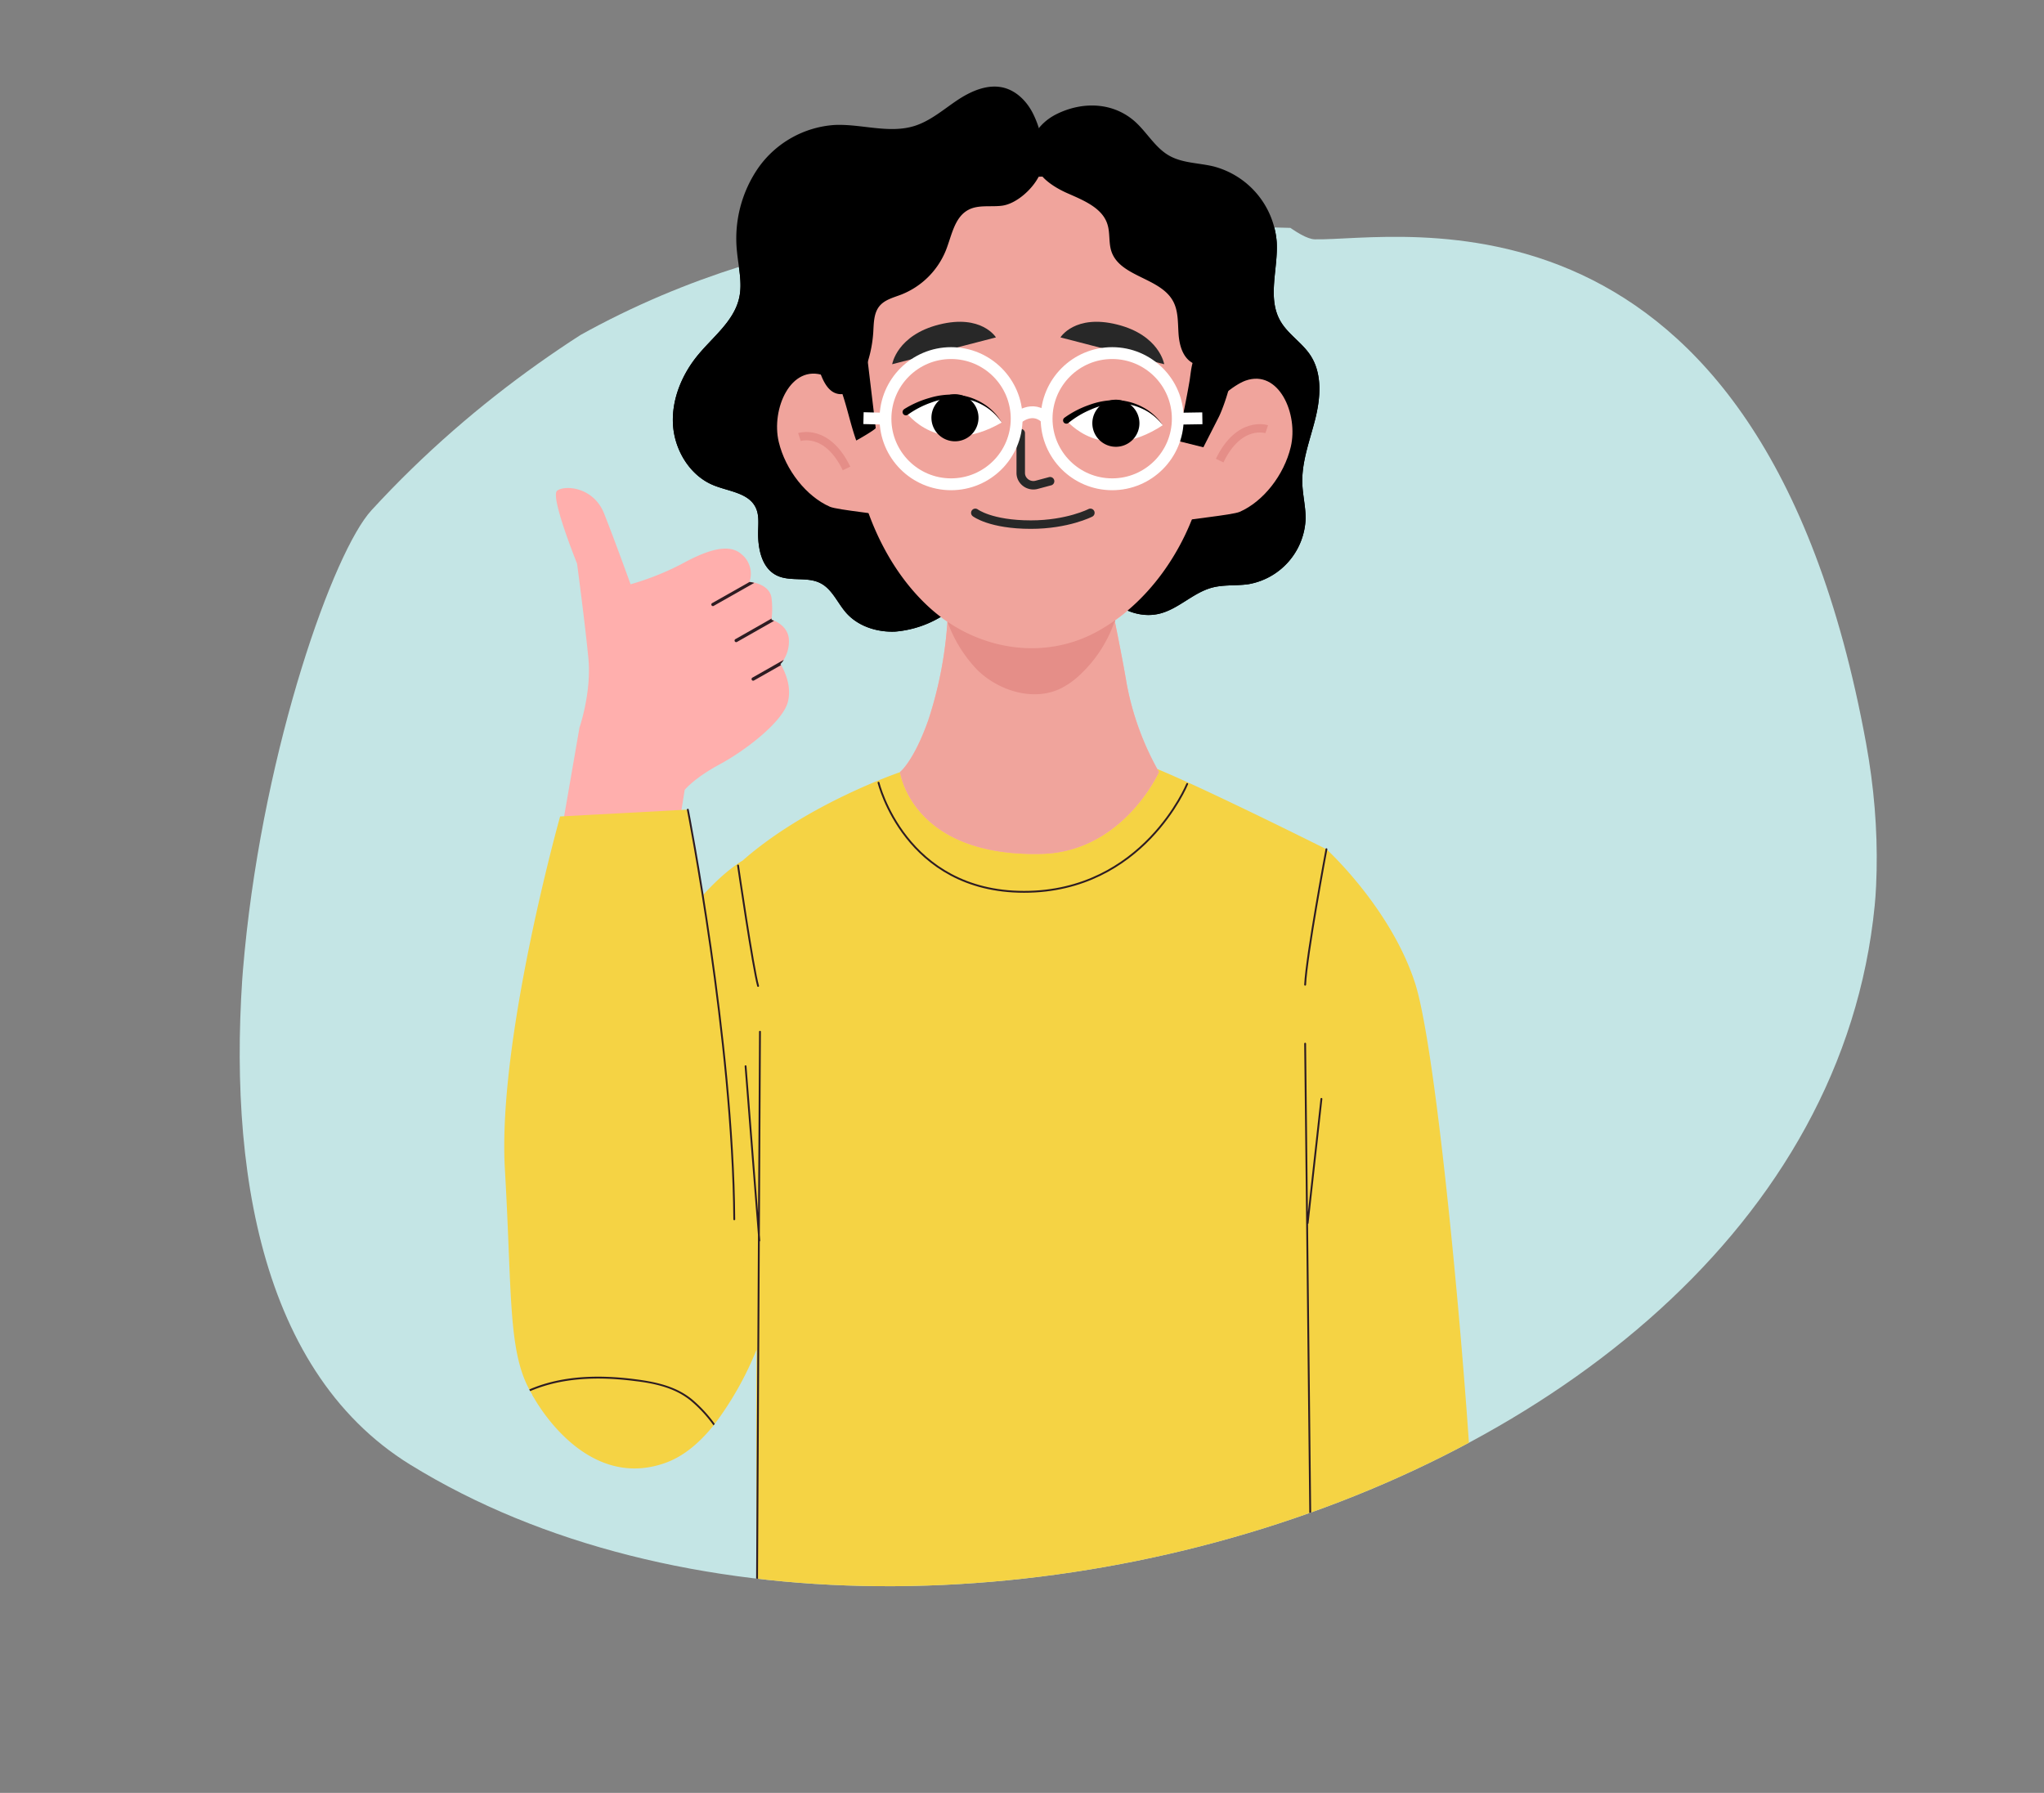 <svg id="Layer_1" data-name="Layer 1" xmlns="http://www.w3.org/2000/svg" viewBox="0 0 521 457"><rect x="0" y="0" width="521" height="457" fill="#808080" stroke="none"/><defs><style>.cls-1,.cls-12,.cls-13,.cls-18,.cls-8{fill:none}.cls-2{fill:#fff}.cls-3{fill:#c4e5e5}.cls-13,.cls-18{stroke-miterlimit:10}.cls-7{fill:#f5d344}.cls-8{stroke:#2d1c22;stroke-width:.47px}.cls-12,.cls-8{stroke-linecap:round;stroke-linejoin:round}.cls-9{fill:#ffafad}.cls-10{fill:#282828}.cls-11{fill:#2d1c22}.cls-12{stroke:#282828;stroke-width:2.16px}.cls-13{stroke:#fff;stroke-width:3.02px}.cls-14{clip-path:url(#clip-path-3)}.cls-15{clip-path:url(#clip-path-4)}.cls-16{fill:#f0a49c}.cls-18{stroke:#e58e88;stroke-width:2.13px}</style><clipPath id="clip-path"><path class="cls-1" d="M335.13 61c-7.72-.19-30.23-27.66-51.34-28-17.48-.26-30.42 13.25-37.55 13.87-27.57 2.42-97.83 24.63-151.58 83.22-19.19 20.92-70.19 196.69 9.76 246C239 459 508.28 368 475.65 189.46 448.65 41.74 356.11 61.49 335.13 61z"/></clipPath><clipPath id="clip-path-2"><path class="cls-1" d="M335.33 58.25c-14.12-.34-76.65-2.21-92.39-.83-27.58 2.42-94.33 11.35-148.08 69.94-19.19 20.92-70.19 196.69 9.75 246 134.58 82.94 403.87-8.05 371.24-186.58C448.85 39 356.3 58.76 335.33 58.25z"/></clipPath><clipPath id="clip-path-3"><path class="cls-2" d="M255.32 107.7s-7.8-12.77-24.44-2.69c0-.01 8.41 11.92 24.44 2.69z"/></clipPath><clipPath id="clip-path-4"><path class="cls-2" d="M296.38 108.38s-8.54-12.29-24.55-1.24c0 0 9.1 11.4 24.55 1.24z"/></clipPath></defs><path class="cls-3" d="M321.82 77c-13.22-.32-71.77-2.07-86.51-.78-25.82 2.27-88.31 10.63-138.66 65.49-18 19.59-65.72 184.17 9.14 230.31 126 77.66 378.16-7.54 347.61-174.71C428.11 59 341.46 77.48 321.82 77z"/><rect class="cls-2" x="327.21" y="137.51" width="100.32" height="22.21" rx="11.1"/><rect class="cls-2" x="327.21" y="163.21" width="100.32" height="22.21" rx="11.1"/><rect x="325.9" y="161.68" width="102.95" height="25.16" rx="12" stroke-miterlimit="10" stroke="#569b97" fill="none"/><rect class="cls-2" x="327.21" y="188.91" width="100.32" height="22.21" rx="11.1"/><path d="M357.53 150.38c-.19.37-.38.74-.58 1.11s-.38.74-.56 1.13c0 .1-.09.21-.13.33a2.25 2.25 0 0 1-.16.31.84.84 0 0 1-.23.23.64.64 0 0 1-.36.09.68.68 0 0 1-.2 0 .86.86 0 0 1-.4-.14 1 1 0 0 1-.25-.26 2.69 2.69 0 0 1-.17-.34 2.43 2.43 0 0 0-.16-.37c-.21-.4-.41-.79-.62-1.17s-.4-.76-.59-1.14l-.5-1c-.16-.35-.34-.7-.52-1s-.24-.47-.37-.7l-.35-.7a4.53 4.53 0 0 1-.17-.45.77.77 0 0 0-.19-.38c0 .69 0 1.37.05 2.05s0 1.35.05 2 .05 1.25.1 1.88.09 1.24.09 1.85a.7.7 0 0 1-.07.36c-.05.06-.17.08-.37.08a1.37 1.37 0 0 1-.52-.1 1.19 1.19 0 0 0-.4-.1h-.07a.31.31 0 0 1-.1-.19 1.35 1.35 0 0 1 0-.2 8.51 8.51 0 0 1 0-.88 8.83 8.83 0 0 0 0-.89V146v-.81-.8-.28a2.19 2.19 0 0 1 0-.36 1.36 1.36 0 0 1 .08-.32q.06-.15.18-.15h.53a1 1 0 0 1 .35.09 1 1 0 0 1 .27.24 3 3 0 0 1 .26.43c.36.66.73 1.31 1.09 1.94s.73 1.29 1.08 2c.07.11.19.35.36.71s.35.74.55 1.13.39.73.57 1 .33.46.42.46 0 0 .07-.09l.06-.1a8.86 8.86 0 0 0 .44-.87c.13-.3.27-.6.41-.89.36-.68.73-1.35 1.1-2s.73-1.34 1.09-2l.19-.41c.08-.18.16-.36.25-.54a4.68 4.68 0 0 1 .28-.5.85.85 0 0 1 .3-.3 1.5 1.5 0 0 1 .38-.07h.4a.54.54 0 0 1 .33.09.38.38 0 0 1 .14.21 1.3 1.3 0 0 1 0 .31V147.32c0 .94 0 1.9.05 2.86v2.32a5 5 0 0 0 .06.56 3.43 3.43 0 0 1 0 .56.78.78 0 0 1-.06.31.24.24 0 0 1-.26.15.54.54 0 0 1-.22-.05l-.2-.07a.58.58 0 0 0-.2-.06h-.08v-.08a.72.72 0 0 0-.05-.24 3.49 3.49 0 0 1-.07-.43v-.43-1.7l-.06-1.7v-1.23c0-.4 0-.82-.05-1.24v-.3a1.37 1.37 0 0 0 0-.28.32.32 0 0 0 0-.08v-.07s-.08.05-.14.16a2.33 2.33 0 0 1-.13.21q-.55 1-1 1.95c-.36.62-.68 1.28-1.02 1.94zM366.57 154.31a2.75 2.75 0 0 1-1.78-.57 4.07 4.07 0 0 1-1.14-1.42 7 7 0 0 1-.6-1.85 10.3 10.3 0 0 1-.18-1.84 9 9 0 0 1 .2-1.86 5.19 5.19 0 0 1 .65-1.67 3.75 3.75 0 0 1 1.2-1.21 3.41 3.41 0 0 1 1.83-.46 2.74 2.74 0 0 1 1.82.58 4.05 4.05 0 0 1 1.09 1.45 6.39 6.39 0 0 1 .54 1.88 13 13 0 0 1 .15 1.88 8.47 8.47 0 0 1-.2 1.79 5.42 5.42 0 0 1-.66 1.64 3.69 3.69 0 0 1-1.17 1.19 3.07 3.07 0 0 1-1.75.47zm.18-9.63a2.43 2.43 0 0 0-1.3.31 2.27 2.27 0 0 0-.8.83 3.94 3.94 0 0 0-.4 1.17 8.4 8.4 0 0 0-.11 1.32c0 .37 0 .73.05 1.07a9.3 9.3 0 0 0 .22 1.07 5.75 5.75 0 0 0 .45 1.22 3.77 3.77 0 0 0 .72 1 1.39 1.39 0 0 0 1 .4 1.68 1.68 0 0 0 1.21-.46 3.47 3.47 0 0 0 .77-1.15A6.11 6.11 0 0 0 369 150a7 7 0 0 0 0-2.52 5.82 5.82 0 0 0-.38-1.33 3.56 3.56 0 0 0-.73-1.07 1.52 1.52 0 0 0-1.14-.4zM371.69 141.87a.11.11 0 0 0 0-.06v-.05a.27.27 0 0 1 .14-.23.94.94 0 0 1 .31-.1 2.17 2.17 0 0 1 .36 0h.28a3.8 3.8 0 0 1 1.84.4 3 3 0 0 1 1.1 1.08 4.69 4.69 0 0 1 .54 1.54 10.66 10.66 0 0 1 .14 1.82v2.33c0 .78-.05 1.55-.11 2.33 0 .34-.05.68-.07 1s0 .68 0 1A4.29 4.29 0 0 1 376 154a3.2 3.2 0 0 1-.41 1 2.37 2.37 0 0 1-.72.69 1.82 1.82 0 0 1-1 .28 2.28 2.28 0 0 1-.73-.12 2.74 2.74 0 0 1-.64-.32 1.37 1.37 0 0 1-.44-.79 7.49 7.49 0 0 1-.22-1.26c-.05-.46-.07-.9-.08-1.34s0-.77 0-1v-1.44c0-.44 0-1 .06-1.44a3.38 3.38 0 0 1 .61-1.67A1.94 1.94 0 0 1 374 146a1.05 1.05 0 0 1 .57.15.81.81 0 0 0 .31.14h.12v-.53a3.47 3.47 0 0 0-.59-2.14 2.46 2.46 0 0 0-2.09-.77.68.68 0 0 1-.33-.07.42.42 0 0 1-.17-.2 1.83 1.83 0 0 1-.1-.28c.03-.21 0-.3-.03-.43zm3.13 11.1c.05-1 .08-1.94.09-2.9s0-1.92 0-2.9a.72.72 0 0 0-.26-.08h-.28a1 1 0 0 0-1 .43 2.81 2.81 0 0 0-.3 1.1v4.79a4 4 0 0 0 0 .48 1.46 1.46 0 0 0 .1.47.73.73 0 0 0 .26.34.82.82 0 0 0 .5.14 1.05 1.05 0 0 0 .44-.1 1 1 0 0 0 .17-.35 2.82 2.82 0 0 0 .11-.46c0-.16 0-.32.07-.48a3.18 3.18 0 0 0 .1-.45zM382.47 143.41c0 .73.11 1.47.19 2.19a20.36 20.36 0 0 1 .12 2.22v1.45c0 .45-.05 1-.09 1.46s-.06.87-.11 1.44a8.23 8.23 0 0 1-.32 1.67 4.28 4.28 0 0 1-.7 1.4 1.53 1.53 0 0 1-1.28.58 2 2 0 0 1-1.65-.68 2.56 2.56 0 0 1-.57-1.71v-.59a1.63 1.63 0 0 1 .12-.54.85.85 0 0 1 .3-.4 1 1 0 0 1 .6-.15.25.25 0 0 1 .11 0 .14.14 0 0 1 .06.11.4.4 0 0 1-.06.22.46.46 0 0 0-.06.22v.6a5.65 5.65 0 0 0 .13.79 2.48 2.48 0 0 0 .28.68.5.5 0 0 0 .44.29.55.55 0 0 0 .28-.07l.23-.18a1.39 1.39 0 0 0 .31-.45 2.58 2.58 0 0 0 .16-.56c0-.2.06-.4.08-.6a4.37 4.37 0 0 1 .06-.56c0-.46.07-.91.1-1.36s0-.91 0-1.37.05-1.18.07-1.77.05-1.18.05-1.78v-.32a.8.8 0 0 0-.09-.32 2.91 2.91 0 0 1-.51.83 1.06 1.06 0 0 1-.85.39 1.52 1.52 0 0 1-1.17-.46 3.16 3.16 0 0 1-.69-1.12 6.27 6.27 0 0 1-.33-1.39 10.27 10.27 0 0 1-.08-1.27.7.7 0 0 1 .24-.58 1 1 0 0 1 .62-.18.47.47 0 0 1 .3.09.53.53 0 0 1 .16.23 1.32 1.32 0 0 1 .07.3v1.16a4.07 4.07 0 0 0 0 .85 3 3 0 0 0 .11.39 2.22 2.22 0 0 0 .2.41 1.12 1.12 0 0 0 .28.33.52.52 0 0 0 .36.14.63.63 0 0 0 .49-.22 1.57 1.57 0 0 0 .3-.54 3.5 3.5 0 0 0 .15-.64 4.16 4.16 0 0 0 0-.55 2.84 2.84 0 0 0-.07-.66 3 3 0 0 1-.08-.67.3.3 0 0 1 .25-.34 1.94 1.94 0 0 1 .46-.06h.56a.62.62 0 0 1 .29.06.39.39 0 0 1 .16.21 1.48 1.48 0 0 1 .05.43v.45a3.38 3.38 0 0 0-.03.5zM389.14 151.34c0 .11.07.29.14.56s.15.53.23.82.15.54.21.78a2.48 2.48 0 0 1 .09.44c0 .1 0 .16-.11.18h-.46a1.16 1.16 0 0 1-.49-.1.51.51 0 0 1-.23-.23 1 1 0 0 1-.11-.34 2.48 2.48 0 0 0-.09-.48c-.09-.41-.19-.81-.31-1.2s-.23-.79-.33-1.19-.2-.85-.29-1.27-.19-.84-.31-1.26l-.06-.45c0-.22-.08-.44-.12-.68s-.09-.45-.14-.65a.66.66 0 0 0-.13-.33c-.14.82-.27 1.64-.39 2.44s-.24 1.62-.24 2.45c-.05.46-.11.9-.2 1.34s-.14.89-.18 1.34v.29a.35.35 0 0 1 0 .16.19.19 0 0 1-.12.09l-.27.07a.69.69 0 0 1-.25 0 1.9 1.9 0 0 1-.4 0 1.88 1.88 0 0 1-.38-.14 9.17 9.17 0 0 1 .28-1.94 16.25 16.25 0 0 0 .39-1.94c.12-.82.24-1.62.36-2.42s.25-1.6.37-2.41a3.72 3.72 0 0 0 0-.44v-.57a4.27 4.27 0 0 1 .08-.55.54.54 0 0 1 .15-.34.67.67 0 0 1 .36-.1 2.7 2.7 0 0 1 .37 0h.24a.67.67 0 0 1 .22 0 .54.54 0 0 1 .2.22 1.21 1.21 0 0 1 .13.35c0 .13 0 .26.07.39a2.75 2.75 0 0 1 .05.31q.38 1.71.81 3.39c.29 1.14.57 2.27.86 3.41zM393.8 150.11a3.78 3.78 0 0 1 1 1.16 2.81 2.81 0 0 1 .43 1.48 2.05 2.05 0 0 1-.27 1.05 2.11 2.11 0 0 1-.74.77 3.28 3.28 0 0 1-.95.39 6.14 6.14 0 0 1-1.06.13h-1.06c0-.31-.06-.63-.07-.93s0-.62 0-.93c0-1.1 0-2.19.1-3.27s.09-2.16.09-3.26v-1.72-1.72-.51a.67.67 0 0 1 .11-.32.46.46 0 0 1 .27-.18 1.76 1.76 0 0 1 .52-.06c.31 0 .48.09.51.26a3.06 3.06 0 0 1 0 .65 8.94 8.94 0 0 1-.06 1c0 .34-.08.68-.11 1s0 .68-.08 1a6.77 6.77 0 0 0-.07 1v1.53a1.39 1.39 0 0 0 .12.68.57.57 0 0 0 .32.27 2.5 2.5 0 0 0 .46.14 1.46 1.46 0 0 1 .54.39zm-.88 3.49a1.52 1.52 0 0 0 .67-.54 1.26 1.26 0 0 0 .28-.8 1.23 1.23 0 0 0-.11-.47 2.21 2.21 0 0 0-.3-.45 1.54 1.54 0 0 0-.46-.34.88.88 0 0 0-.46-.14.28.28 0 0 0-.3.21 1.32 1.32 0 0 0-.06.39 4.21 4.21 0 0 0 0 .62 3.35 3.35 0 0 1 .05.63 2.54 2.54 0 0 1 0 .26v.33a.71.71 0 0 0 .07.27.21.21 0 0 0 .21.12.47.47 0 0 0 .17 0zM405.07 155v.11a.2.2 0 0 0 0 .11c0 .05-.06.1-.17.12l-.33.07H404l-.21-.05a.09.09 0 0 1-.07-.06.18.18 0 0 1 0-.11.59.59 0 0 0 0-.2 6.11 6.11 0 0 1-.05-.73 7.87 7.87 0 0 1 0-.84v-.84-9.1h-.54a5.06 5.06 0 0 1-.55 0 .35.35 0 0 1-.4-.28 2.24 2.24 0 0 1-.07-.55 2.15 2.15 0 0 1 0-.52.37.37 0 0 1 .18-.24.78.78 0 0 1 .34-.07H404l.48.07c.15 0 .24.06.26.11l.07.05a.4.4 0 0 1 0 .17v6.27c0 .81 0 1.63.05 2.46v1.34a11.43 11.43 0 0 0 .07 1.32c0 .18.05.36.08.53a3 3 0 0 1 0 .52.75.75 0 0 1 .06.34zm-2.52-12.64zM357.54 175.44c-.19.37-.38.74-.58 1.11s-.37.74-.56 1.13c0 .1-.09.21-.13.33a1.79 1.79 0 0 1-.16.31.84.84 0 0 1-.23.23.64.64 0 0 1-.36.1h-.2a.76.76 0 0 1-.4-.15.85.85 0 0 1-.24-.26 1.2 1.2 0 0 1-.17-.34c-.05-.12-.11-.25-.17-.37l-.61-1.16c-.21-.38-.41-.76-.6-1.15l-.5-1c-.16-.35-.33-.69-.52-1l-.37-.71c-.12-.23-.24-.46-.35-.7a4.53 4.53 0 0 1-.17-.45.82.82 0 0 0-.19-.38c0 .69 0 1.37.05 2.05s0 1.36.05 2 .05 1.24.1 1.87.09 1.25.09 1.86a.55.55 0 0 1-.07.35c-.05.06-.17.09-.37.09a1.65 1.65 0 0 1-.52-.1 1.28 1.28 0 0 0-.4-.11h-.07a.25.25 0 0 1-.1-.19 1.35 1.35 0 0 1 0-.2 8.64 8.64 0 0 1 0-.88 8.77 8.77 0 0 0 0-.88v-5.74-.81-.8-.27a2.22 2.22 0 0 1 0-.37 1.5 1.5 0 0 1 .09-.32.17.17 0 0 1 .17-.14h.53a1.2 1.2 0 0 1 .35.1 1.1 1.1 0 0 1 .27.23 3.2 3.2 0 0 1 .26.44l1.09 1.94c.37.64.73 1.28 1.08 1.94.07.11.19.35.36.71s.35.74.55 1.13.39.74.57 1 .33.46.42.46 0 0 .07-.08.05-.1.07-.11c.15-.28.3-.57.43-.87s.27-.6.41-.89l1.1-2 1.09-2 .19-.41.25-.54c.09-.18.19-.34.28-.5a.74.74 0 0 1 .3-.29 1.09 1.09 0 0 1 .38-.08 3.54 3.54 0 0 1 .4 0 .52.52 0 0 1 .33.08.41.41 0 0 1 .14.21 1 1 0 0 1 0 .31V172.37c0 .94 0 1.9.05 2.86v2.32a4.8 4.8 0 0 0 .06.56 3.43 3.43 0 0 1 0 .56.87.87 0 0 1-.06.32c0 .09-.12.14-.26.14a.54.54 0 0 1-.22 0l-.2-.08-.2-.06a.15.15 0 0 1-.08 0v-.09a.82.82 0 0 0-.05-.24c0-.14 0-.29-.07-.43s0-.28 0-.43v-1.7l-.06-1.69v-1.24-1.53a1.26 1.26 0 0 0-.05-.28.39.39 0 0 0 0-.09v-.07s-.08.06-.14.16l-.13.22q-.56.94-1 2c-.36.54-.68 1.2-1.02 1.86zM366.58 179.37a2.75 2.75 0 0 1-1.78-.56 4.11 4.11 0 0 1-1.14-1.43 7 7 0 0 1-.6-1.85 10.3 10.3 0 0 1-.18-1.84 8.88 8.88 0 0 1 .2-1.85 5 5 0 0 1 .65-1.67 3.78 3.78 0 0 1 1.2-1.22 3.41 3.41 0 0 1 1.83-.46 2.72 2.72 0 0 1 1.82.58 4.14 4.14 0 0 1 1.09 1.45 6.79 6.79 0 0 1 .55 1.89 14.26 14.26 0 0 1 .14 1.88 8.54 8.54 0 0 1-.2 1.79 5.37 5.37 0 0 1-.66 1.63 3.73 3.73 0 0 1-1.17 1.2 3.15 3.15 0 0 1-1.75.46zm.18-9.63a2.43 2.43 0 0 0-1.3.32 2.2 2.2 0 0 0-.8.83 3.76 3.76 0 0 0-.4 1.17 8.17 8.17 0 0 0-.11 1.31c0 .37 0 .73.05 1.07a9.86 9.86 0 0 0 .22 1.08 6 6 0 0 0 .45 1.22 3.71 3.71 0 0 0 .72 1 1.42 1.42 0 0 0 1 .41 1.68 1.68 0 0 0 1.21-.47 3.42 3.42 0 0 0 .77-1.14 6.34 6.34 0 0 0 .41-1.43 8.35 8.35 0 0 0 .12-1.3 8.57 8.57 0 0 0-.11-1.22 5.82 5.82 0 0 0-.38-1.33 3.72 3.72 0 0 0-.72-1.07 1.55 1.55 0 0 0-1.13-.45zM371.7 166.93a.07.07 0 0 0 0-.05.25.25 0 0 1 .14-.23.76.76 0 0 1 .31-.1 1.45 1.45 0 0 1 .36 0h.28a3.69 3.69 0 0 1 1.84.4 2.9 2.9 0 0 1 1.1 1.07 4.52 4.52 0 0 1 .54 1.55 10.53 10.53 0 0 1 .15 1.81v2.33c0 .77-.05 1.55-.11 2.33 0 .34-.05.68-.07 1s0 .68 0 1a4.23 4.23 0 0 1-.14 1.06 3.2 3.2 0 0 1-.41 1 2.49 2.49 0 0 1-.71.7 2 2 0 0 1-1 .27 2.28 2.28 0 0 1-.73-.12 2.74 2.74 0 0 1-.64-.32 1.37 1.37 0 0 1-.44-.78 7.8 7.8 0 0 1-.22-1.27c-.05-.45-.07-.9-.08-1.33s0-.78 0-1v-1.44c0-.44 0-1 .06-1.45a3.41 3.41 0 0 1 .61-1.67A1.94 1.94 0 0 1 374 171a1.05 1.05 0 0 1 .57.15.81.81 0 0 0 .31.14h.12a.07.07 0 0 0 .05 0v-.52a3.5 3.5 0 0 0-.59-2.15 2.49 2.49 0 0 0-2.09-.77.58.58 0 0 1-.33-.07.39.39 0 0 1-.17-.19 2 2 0 0 1-.1-.29c-.01-.15-.04-.3-.07-.37zm3.14 11.1c0-1 .07-1.93.08-2.89v-2.9a.54.54 0 0 0-.26-.09h-.28a1 1 0 0 0-1 .44 2.71 2.71 0 0 0-.3 1.09v5.27a1.4 1.4 0 0 0 .1.47.72.72 0 0 0 .76.48.92.92 0 0 0 .44-.1 1 1 0 0 0 .17-.35 2.82 2.82 0 0 0 .11-.46c0-.16.05-.32.07-.48a3.29 3.29 0 0 0 .11-.51zM382.48 168.47c0 .74.11 1.47.19 2.2a20.18 20.18 0 0 1 .12 2.21v1.46c0 .46-.06 1-.1 1.46s-.06.86-.11 1.44a8.5 8.5 0 0 1-.32 1.67 4.33 4.33 0 0 1-.7 1.39 1.53 1.53 0 0 1-1.28.58 2 2 0 0 1-1.65-.67 2.6 2.6 0 0 1-.57-1.72 5.78 5.78 0 0 1 0-.58 2.33 2.33 0 0 1 .12-.55.83.83 0 0 1 .3-.39 1 1 0 0 1 .6-.16.16.16 0 0 1 .11.05.11.11 0 0 1 .06.11.43.43 0 0 1-.06.22.51.51 0 0 0-.05.22v.59a5.65 5.65 0 0 0 .13.79 2.69 2.69 0 0 0 .28.69.49.49 0 0 0 .44.28.55.55 0 0 0 .28-.07 1.3 1.3 0 0 0 .23-.18 1.21 1.21 0 0 0 .31-.45 2.43 2.43 0 0 0 .16-.56c0-.2.06-.4.08-.6a4.58 4.58 0 0 1 .06-.56c0-.45.08-.9.1-1.36s0-.91 0-1.37.05-1.18.08-1.76 0-1.18 0-1.78v-.33a.8.8 0 0 0-.09-.32 3 3 0 0 1-.5.83 1.08 1.08 0 0 1-.86.39 1.52 1.52 0 0 1-1.17-.46 3.27 3.27 0 0 1-.69-1.11 6.49 6.49 0 0 1-.33-1.4 12.51 12.51 0 0 1-.08-1.27.67.67 0 0 1 .24-.57 1 1 0 0 1 .62-.19.45.45 0 0 1 .3.09.6.6 0 0 1 .16.23 1.32 1.32 0 0 1 .07.3v1.16a4 4 0 0 0 0 .85 3 3 0 0 0 .11.39 2 2 0 0 0 .2.41 1.29 1.29 0 0 0 .28.33.5.5 0 0 0 .36.14.6.6 0 0 0 .49-.22 1.62 1.62 0 0 0 .3-.53 3.61 3.61 0 0 0 .15-.65 4 4 0 0 0 0-.55 2.84 2.84 0 0 0-.07-.66 3 3 0 0 1-.08-.66.32.32 0 0 1 .25-.35 1.94 1.94 0 0 1 .46-.06h.59a.77.77 0 0 1 .29.07.37.37 0 0 1 .16.2 1.53 1.53 0 0 1 .05.43v.45a3.38 3.38 0 0 0-.02.46zM389.15 176.41c0 .1.07.28.14.55s.15.54.23.82.15.54.21.78a2.67 2.67 0 0 1 .09.44c0 .1 0 .16-.11.18a.9.9 0 0 1-.22 0h-.24a1.34 1.34 0 0 1-.49-.1.63.63 0 0 1-.23-.23.9.9 0 0 1-.1-.35 4.15 4.15 0 0 0-.1-.48c-.09-.4-.19-.8-.31-1.2s-.23-.79-.33-1.19-.2-.85-.29-1.27-.19-.83-.31-1.25l-.06-.45q-.06-.33-.12-.69c-.05-.24-.09-.45-.14-.64a.71.71 0 0 0-.13-.34c-.14.82-.27 1.64-.38 2.45s-.22 1.62-.3 2.45c0 .45-.11.9-.2 1.34a12 12 0 0 0-.17 1.34v.29a.38.38 0 0 1 0 .16.18.18 0 0 1-.12.08l-.27.08a1 1 0 0 1-.25 0 1.9 1.9 0 0 1-.4-.05 1.88 1.88 0 0 1-.38-.13 8.59 8.59 0 0 1 .29-1.95 17.52 17.52 0 0 0 .39-1.94c.11-.81.23-1.62.35-2.41s.25-1.61.37-2.42a3.52 3.52 0 0 0 0-.43v-.58a4.27 4.27 0 0 1 .08-.55.57.57 0 0 1 .15-.34.67.67 0 0 1 .36-.1h.83a.62.62 0 0 1 .2.22 1.21 1.21 0 0 1 .13.35c0 .13.05.26.07.39s0 .24.05.31c.25 1.15.52 2.28.81 3.4s.61 2.32.9 3.46zM393.81 175.17a3.78 3.78 0 0 1 1 1.16 2.84 2.84 0 0 1 .43 1.48 2.12 2.12 0 0 1-.27 1.06 2.28 2.28 0 0 1-.74.77 3.56 3.56 0 0 1-.95.38 5.3 5.3 0 0 1-1.06.13c-.37 0-.72 0-1.06.06 0-.32-.06-.63-.07-.94s0-.61 0-.93c0-1.1 0-2.18.1-3.26s.09-2.17.09-3.27v-1.72-1.72a3.86 3.86 0 0 1 0-.51.61.61 0 0 1 .1-.32.46.46 0 0 1 .27-.18 1.76 1.76 0 0 1 .52-.06c.31 0 .48.09.51.26a3.16 3.16 0 0 1 .05.66 8.77 8.77 0 0 1-.06 1c-.05.34-.08.69-.11 1s0 .67-.08 1a6.86 6.86 0 0 0-.07 1v1.53a1.41 1.41 0 0 0 .12.69.6.6 0 0 0 .32.27 3.71 3.71 0 0 0 .46.13 1.46 1.46 0 0 1 .5.33zm-.88 3.49a1.66 1.66 0 0 0 .68-.53 1.34 1.34 0 0 0 .27-.81 1.18 1.18 0 0 0-.11-.46 2 2 0 0 0-.3-.46 1.57 1.57 0 0 0-.42-.35.87.87 0 0 0-.46-.13.27.27 0 0 0-.3.2 1.32 1.32 0 0 0-.06.39 4.46 4.46 0 0 0 0 .63 3.18 3.18 0 0 1 .05.62v.24a1.71 1.71 0 0 0 0 .32.61.61 0 0 0 .06.28.22.22 0 0 0 .22.12.45.45 0 0 0 .16 0zM407.29 172.93c-.52 1.29-1.05 2.57-1.58 3.83a29.12 29.12 0 0 0-1.32 3.92h.69a5.85 5.85 0 0 0 1.1-.1 6 6 0 0 1 1.11-.1c.17 0 .25.08.25.23v.27a2 2 0 0 1 0 .35.74.74 0 0 1-.07.31.2.2 0 0 1-.19.12h-.48a5.44 5.44 0 0 0-.55.05l-.81.08-.93.07a5.14 5.14 0 0 1-.89 0 1.74 1.74 0 0 1-.64-.18.44.44 0 0 1-.25-.4 2.88 2.88 0 0 1 .14-.82 7 7 0 0 1 .34-.89q.21-.47.42-.9c.15-.3.27-.56.38-.8.23-.57.52-1.26.84-2.09s.64-1.67.94-2.55.54-1.73.75-2.56a9 9 0 0 0 .32-2.14 1.58 1.58 0 0 0-.48-1.23 1.86 1.86 0 0 0-1.31-.43c-.87 0-1.3.41-1.3 1.25a1.71 1.71 0 0 0 .07.49c0 .17.09.33.14.48s.1.27.15.38a.81.81 0 0 1 .06.24s-.05.09-.15.17l-.35.21c-.13.06-.26.13-.39.18a.78.78 0 0 1-.28.09q-.16 0-.3-.24a2.53 2.53 0 0 1-.23-.55 4.84 4.84 0 0 1-.14-.61 3 3 0 0 1 0-.43 3.16 3.16 0 0 1 .22-1.2 3.08 3.08 0 0 1 .61-1 2.91 2.91 0 0 1 .93-.64 2.78 2.78 0 0 1 1.17-.24 3.34 3.34 0 0 1 1.34.26 2.69 2.69 0 0 1 1 .71 3.36 3.36 0 0 1 .62 1.08 4.08 4.08 0 0 1 .22 1.33 5.71 5.71 0 0 1-.37 2c-.29.72-.54 1.37-.8 2zM357.47 202.09l-.58 1.11c-.19.36-.38.74-.56 1.12l-.13.33a1.38 1.38 0 0 1-.17.32 1 1 0 0 1-.22.23.64.64 0 0 1-.36.09h-.2a.82.82 0 0 1-.4-.14 1 1 0 0 1-.25-.26 2.16 2.16 0 0 1-.17-.34 2.11 2.11 0 0 0-.17-.38c-.2-.39-.4-.78-.61-1.16s-.4-.76-.59-1.14-.34-.7-.5-1-.34-.7-.52-1-.25-.47-.37-.7-.24-.47-.36-.71-.1-.25-.16-.44a1 1 0 0 0-.19-.39c0 .69 0 1.38.05 2.06s0 1.35.05 2 0 1.25.1 1.87.08 1.25.08 1.86a.72.72 0 0 1-.06.36.58.58 0 0 1-.38.08 1.32 1.32 0 0 1-.51-.1 1.19 1.19 0 0 0-.4-.1h-.07a.31.31 0 0 1-.1-.19v-.2a8.85 8.85 0 0 1 .05-.89 8.51 8.51 0 0 0 0-.88v-2.84-2.86-.8-.81-.27-.36a1 1 0 0 1 .08-.32q.06-.15.18-.15h.53a.85.85 0 0 1 .34.09.76.76 0 0 1 .27.24 2.3 2.3 0 0 1 .27.43c.36.66.72 1.3 1.09 1.94s.73 1.29 1.08 1.94c.07.12.18.35.35.72s.36.73.55 1.12.39.74.58 1.05.33.45.42.45 0 0 .06-.08l.07-.1c.16-.28.3-.58.43-.87s.27-.6.42-.9l1.09-2c.37-.67.74-1.34 1.1-2l.18-.42.26-.53a4.68 4.68 0 0 1 .28-.5.76.76 0 0 1 .29-.3 1.23 1.23 0 0 1 .39-.07h.39a.55.55 0 0 1 .34.09.34.34 0 0 1 .14.21 1.26 1.26 0 0 1 0 .3v3.21c0 .95 0 1.89.05 2.85v2.33a5 5 0 0 0 .06.56 3.36 3.36 0 0 1 0 .56.81.81 0 0 1-.06.31.25.25 0 0 1-.26.14.54.54 0 0 1-.22 0l-.21-.07a.55.55 0 0 0-.19-.06h-.08v-.08a1.13 1.13 0 0 0-.05-.24 2.26 2.26 0 0 1-.07-.43v-.44-1.69l-.06-1.7v-1.23-1.24-.3a1.26 1.26 0 0 0 0-.28v-.08-.07s-.08.05-.14.16l-.13.21c-.37.63-.72 1.28-1 1.95s-.78 1.16-1.12 1.82zM366.51 206a2.78 2.78 0 0 1-1.79-.57 4.16 4.16 0 0 1-1.13-1.42 7 7 0 0 1-.6-1.85 10.39 10.39 0 0 1-.18-1.84 9 9 0 0 1 .19-1.86 5.21 5.21 0 0 1 .66-1.67 3.56 3.56 0 0 1 1.2-1.21 3.41 3.41 0 0 1 1.83-.47 2.75 2.75 0 0 1 1.82.59 4.17 4.17 0 0 1 1.09 1.45 6.62 6.62 0 0 1 .54 1.88 13 13 0 0 1 .15 1.88 7.88 7.88 0 0 1-.21 1.79 5.16 5.16 0 0 1-.65 1.64 3.8 3.8 0 0 1-1.17 1.19 3.18 3.18 0 0 1-1.75.47zm.18-9.63a2.43 2.43 0 0 0-1.3.31 2.27 2.27 0 0 0-.8.83 3.68 3.68 0 0 0-.4 1.17 8.4 8.4 0 0 0-.11 1.32c0 .37 0 .73.05 1.06s.11.66.21 1.08a5.78 5.78 0 0 0 .46 1.22 3.71 3.71 0 0 0 .72 1 1.34 1.34 0 0 0 1 .41 1.64 1.64 0 0 0 1.21-.47 3.42 3.42 0 0 0 .77-1.14 6.26 6.26 0 0 0 .41-1.42 9.74 9.74 0 0 0 .11-1.31 7.21 7.21 0 0 0-.11-1.21 5.36 5.36 0 0 0-.38-1.33 3.25 3.25 0 0 0-.72-1.07 1.54 1.54 0 0 0-1.12-.43zM371.63 193.57a.07.07 0 0 1 0-.05.25.25 0 0 1 .13-.23 1 1 0 0 1 .32-.1 2.11 2.11 0 0 1 .35 0h.28a3.77 3.77 0 0 1 1.84.4 3 3 0 0 1 1.11 1.08 4.61 4.61 0 0 1 .54 1.54 11.75 11.75 0 0 1 .14 1.81v2.34c0 .78-.06 1.55-.11 2.33 0 .34-.05.68-.07 1s0 .68 0 1a4.35 4.35 0 0 1-.14 1.06 3 3 0 0 1-.42 1 2.23 2.23 0 0 1-.71.69 1.92 1.92 0 0 1-1 .27 2.28 2.28 0 0 1-.73-.12 2 2 0 0 1-.64-.32 1.31 1.31 0 0 1-.45-.78 8.65 8.65 0 0 1-.22-1.26c0-.46-.07-.9-.07-1.34v-1-1.44c0-.44 0-1 .06-1.44a3.38 3.38 0 0 1 .61-1.67 1.93 1.93 0 0 1 1.63-.62 1.08 1.08 0 0 1 .56.14.81.81 0 0 0 .32.15H375.08v-.53a3.47 3.47 0 0 0-.58-2.14 2.47 2.47 0 0 0-2.1-.77.74.74 0 0 1-.33-.07.48.48 0 0 1-.17-.2 1.1 1.1 0 0 1-.09-.29c-.12-.21-.15-.32-.18-.44zm3.13 11.11c.05-1 .08-1.94.09-2.9v-2.9a.79.79 0 0 0-.26-.08 1.37 1.37 0 0 0-.28 0 1 1 0 0 0-1 .43 2.46 2.46 0 0 0-.3 1.09V205.6a1.63 1.63 0 0 0 .11.46.71.71 0 0 0 .26.35.8.8 0 0 0 .5.14 1.09 1.09 0 0 0 .44-.1 1.43 1.43 0 0 0 .17-.35c0-.14.08-.3.11-.46s.05-.32.07-.48.09-.37.09-.48zM382.41 195.12c0 .73.11 1.46.19 2.19a20.31 20.31 0 0 1 .11 2.21v1.46l-.09 1.46c0 .39-.06.87-.11 1.44a8.23 8.23 0 0 1-.32 1.67 4.24 4.24 0 0 1-.71 1.39 1.52 1.52 0 0 1-1.27.59 2 2 0 0 1-1.65-.68 2.56 2.56 0 0 1-.57-1.71v-.59a1.78 1.78 0 0 1 .11-.54.94.94 0 0 1 .31-.4 1 1 0 0 1 .6-.15.17.17 0 0 1 .11 0 .14.14 0 0 1 .06.11.43.43 0 0 1-.06.22.43.43 0 0 0-.06.22 5.37 5.37 0 0 0 0 .6 4.24 4.24 0 0 0 .13.78 2.76 2.76 0 0 0 .27.69.49.49 0 0 0 .72.21 1 1 0 0 0 .23-.18 1.28 1.28 0 0 0 .32-.44 3.58 3.58 0 0 0 .16-.56 6 6 0 0 0 .07-.61c0-.2 0-.39.06-.56.05-.45.08-.9.1-1.35s0-.91.06-1.38 0-1.17.07-1.76 0-1.18 0-1.78v-.32a.64.64 0 0 0-.1-.32 2.87 2.87 0 0 1-.5.83 1.06 1.06 0 0 1-.85.39 1.56 1.56 0 0 1-1.17-.46 3.11 3.11 0 0 1-.69-1.12 6.27 6.27 0 0 1-.33-1.39 10.61 10.61 0 0 1-.09-1.27.7.7 0 0 1 .25-.58 1 1 0 0 1 .62-.18.49.49 0 0 1 .3.09.63.63 0 0 1 .16.23 1.36 1.36 0 0 1 .06.29 1.77 1.77 0 0 1 0 .32v.85a3.38 3.38 0 0 0 0 .84 2.33 2.33 0 0 0 .11.39 2 2 0 0 0 .19.42 1.52 1.52 0 0 0 .28.33.57.57 0 0 0 .37.14.61.61 0 0 0 .49-.23 1.79 1.79 0 0 0 .3-.53 3.5 3.5 0 0 0 .15-.64 4.18 4.18 0 0 0 0-.56 3 3 0 0 0-.07-.66 2.39 2.39 0 0 1-.08-.66.32.32 0 0 1 .24-.35 2.69 2.69 0 0 1 .47-.05h.42a.67.67 0 0 1 .28.07.37.37 0 0 1 .17.21 1.48 1.48 0 0 1 .05.43v.45a3.38 3.38 0 0 0 .13.49zM389.07 203.05c0 .1.07.29.15.55s.15.54.23.83.15.54.21.78a2.48 2.48 0 0 1 .09.44c0 .1 0 .16-.12.17H389.17a1.15 1.15 0 0 1-.48-.1.59.59 0 0 1-.24-.23 1 1 0 0 1-.1-.35 3.78 3.78 0 0 0-.09-.47c-.09-.41-.2-.81-.31-1.2s-.23-.8-.34-1.19-.19-.85-.28-1.27-.2-.84-.31-1.26c0-.08 0-.23-.07-.45s-.07-.45-.12-.68-.09-.46-.13-.65a.74.74 0 0 0-.14-.34c-.13.83-.26 1.64-.38 2.45s-.22 1.63-.29 2.45c-.05.46-.11.9-.2 1.34s-.14.89-.18 1.34v.29a.35.35 0 0 1 0 .16.19.19 0 0 1-.12.09l-.27.07a.75.75 0 0 1-.26 0 1.89 1.89 0 0 1-.39-.05 2 2 0 0 1-.39-.14 9.1 9.1 0 0 1 .29-1.94 16.25 16.25 0 0 0 .39-1.94c.12-.82.23-1.62.36-2.42s.25-1.6.37-2.42v-.43-.57a4.5 4.5 0 0 1 .07-.56.56.56 0 0 1 .16-.33.72.72 0 0 1 .35-.11h.61a.62.62 0 0 1 .22 0 .56.56 0 0 1 .21.22 1.2 1.2 0 0 1 .12.35c0 .13.06.26.08.39s0 .23.05.31q.38 1.71.81 3.39c.34 1.21.62 2.34.9 3.48zM393.74 201.81a4.08 4.08 0 0 1 1 1.17 2.81 2.81 0 0 1 .43 1.48 2.11 2.11 0 0 1-.27 1 2.06 2.06 0 0 1-.75.77 3.15 3.15 0 0 1-.95.38 5.12 5.12 0 0 1-1.06.14h-1.06q0-.48-.06-.93v-.94c0-1.09 0-2.18.09-3.26s.1-2.17.1-3.26v-1.72-1.73-.5a.72.72 0 0 1 .1-.33.52.52 0 0 1 .28-.17 1.72 1.72 0 0 1 .52-.06c.31 0 .48.08.51.26a3.82 3.82 0 0 1 0 .65 7.17 7.17 0 0 1-.07 1c0 .34-.08.68-.1 1s0 .68-.08 1a6.77 6.77 0 0 0-.07 1v1.52a1.41 1.41 0 0 0 .12.69.63.63 0 0 0 .33.27 3.63 3.63 0 0 0 .46.14 1.69 1.69 0 0 1 .53.43zm-.89 3.5a1.56 1.56 0 0 0 .68-.54 1.31 1.31 0 0 0 .27-.8 1.07 1.07 0 0 0-.11-.47 1.87 1.87 0 0 0-.29-.46 1.9 1.9 0 0 0-.42-.34.91.91 0 0 0-.46-.14.28.28 0 0 0-.3.2 1.43 1.43 0 0 0-.06.39 4.23 4.23 0 0 0 0 .63 4.23 4.23 0 0 1 .05.63V205a.77.77 0 0 0 .07.28.21.21 0 0 0 .21.12h.17zM406.89 203.7a4.69 4.69 0 0 1-.45 1.4 5.49 5.49 0 0 1-.81 1.16 6.09 6.09 0 0 1-1.09.93 7.23 7.23 0 0 1-1.29.68l-.37.16a1 1 0 0 1-.38.07.35.35 0 0 1-.38-.28 1.92 1.92 0 0 1-.08-.51v-.12a.63.63 0 0 1 .19-.37 1.09 1.09 0 0 1 .36-.22l.41-.17a1.5 1.5 0 0 0 .38-.19c.31-.23.61-.46.89-.71a5 5 0 0 0 .77-.82 3.82 3.82 0 0 0 .52-1 3.24 3.24 0 0 0 .2-1.13 2.19 2.19 0 0 0-.17-.82 3.37 3.37 0 0 0-.45-.78 4.46 4.46 0 0 0-.63-.67 4.36 4.36 0 0 0-.7-.48 1.26 1.26 0 0 0-.54-.14 3.7 3.7 0 0 1-.61-.1 1.32 1.32 0 0 1-.48-.22.62.62 0 0 1-.2-.54.83.83 0 0 1 .26-.61c.17-.18.34-.35.48-.51.5-.56 1-1.15 1.43-1.76s.88-1.24 1.29-1.88c-.45 0-.89 0-1.35.09a10.09 10.09 0 0 1-1.33.06 1.33 1.33 0 0 1-.47-.06.31.31 0 0 1-.19-.16.53.53 0 0 1-.05-.26v-.37c0-.14.07-.47.21-.55a1.23 1.23 0 0 1 .61-.13h1a9.84 9.84 0 0 1 1.33 0 3.53 3.53 0 0 1 1.15.28.71.71 0 0 1 .49.7.9.9 0 0 1-.17.55c-.11.16-.22.32-.34.47-.48.63-1 1.27-1.42 1.92s-.94 1.29-1.44 1.91a7.5 7.5 0 0 1 1.39.57 4.56 4.56 0 0 1 1.14.91 3.87 3.87 0 0 1 .76 1.17 3.7 3.7 0 0 1 .28 1.49 2.9 2.9 0 0 1-.15 1.04zm-3.23 3.46c.05 0 .09 0 .1-.07z"/><g clip-path="url(#clip-path)"><path class="cls-3" d="M335.33 58.25c-14.12-.34-76.65-2.21-92.39-.83-27.58 2.42-94.33 11.35-148.08 69.94-19.19 20.92-70.19 196.69 9.75 246 134.58 82.94 403.87-8.05 371.24-186.58C448.85 39 356.3 58.76 335.33 58.25z"/></g><g clip-path="url(#clip-path-2)"><path class="cls-7" d="M376 413.62h-47l-136.08-.17s-.26-47.54-.08-69.43a83.44 83.44 0 0 1-10.65 18.92l-.3.38c-3.55 4.4-7.59 7.85-12.16 9.51-20.53 7.47-33.35-15.94-34-17.21v-.06l.26-1.32c0-.16.08-.35.12-.56 2.32-11.23 14.7-70 25.52-96.46 5.71-13.92 12.25-23.18 17.55-29.05 5.8-6.43 10.08-8.79 10.08-8.79 16.48-14.54 40.21-22.58 40.21-22.58s52-5.75 62.6-1.92 46.05 21.59 46.05 21.59 16.31 14.86 22.55 34.06 14.33 115.1 14.84 137.65.49 25.44.49 25.44z"/><path class="cls-8" d="M338.1 216.45s-5.1 27.18-5.43 34.55M332.67 266.02l1.6 147.11M336.82 280.09l-3.51 31.66M193.71 262.98l-.8 150.47M190.04 271.77l3.51 44.46M188.12 220.61s3.83 26.22 5.11 30.7M223.93 199.5s6.72 27.82 37.1 27.82 41.58-27.5 41.58-27.5"/><path class="cls-9" d="M295.41 196.78s-9.11 20.39-30 20.87c-33.09.76-36-20.87-36-20.87s3.44-2.61 7.2-13.19a101.8 101.8 0 0 0 4.88-25.05 17.54 17.54 0 0 1 1.58-6.77h39.73s.53 2.5 1.34 6.49c.83 4.15 2 9.91 3.08 16.22a72.36 72.36 0 0 0 8.19 22.3z"/><path class="cls-10" d="M284.14 158.26a33.28 33.28 0 0 1-8.68 13.56 19.87 19.87 0 0 1-5.45 3.83c-6.95 3.15-15.65.3-20.95-4.94a34.57 34.57 0 0 1-7.53-12.17c1-4 1.58-6.77 1.58-6.77h5.4a9 9 0 0 0 1.21 0h33.08s.53 2.5 1.34 6.49z"/><path d="M289.31 31c3.06 2.75 5.13 6.64 8.7 8.67 3.41 1.94 7.56 1.83 11.36 2.76a21.64 21.64 0 0 1 16.06 19.33c.36 6.77-2.44 14.12.89 20 1.93 3.42 5.57 5.55 7.71 8.83 3.06 4.69 2.57 10.83 1.21 16.25s-3.47 10.8-3.29 16.38c.1 3 .87 6 .84 9a17.6 17.6 0 0 1-14.49 16.67c-3.1.47-6.32.08-9.35.89-4.87 1.3-8.59 5.5-13.49 6.66s-9.9-1-13.41-4.38-5.62-8-7.14-12.71c-4-12.3-4.32-25.42-6-38.25-2-15.52-5.92-30.76-7.06-46.4-.67-9.29-2.24-20.78 7.51-25.64 6.57-3.23 14.32-3.06 19.95 1.94z"/><path d="M263.46 29.26c-1.53-3.22-4.22-6.06-7.68-6.92-4.11-1-8.38.92-11.9 3.29s-6.81 5.25-10.87 6.5c-6.53 2-13.55-.61-20.38-.27a25.93 25.93 0 0 0-19.21 10.73 31.66 31.66 0 0 0-5.57 21.54c.38 4 1.43 8 .55 11.84-1.32 5.84-6.56 9.79-10.39 14.4-4.18 5-6.89 11.51-6.46 18s4.4 13 10.48 15.38c3.8 1.52 8.74 1.89 10.56 5.56.89 1.78.72 3.87.66 5.85-.14 4.37.77 9.51 4.67 11.48 3.41 1.72 7.79.25 11.19 2 3 1.52 4.33 5 6.55 7.54 3.05 3.47 7.88 5 12.5 4.81a27 27 0 0 0 12.92-4.57 42.9 42.9 0 0 0 12.18-11.72c9.11-13.16 10.09-30.11 10.76-46.1q.78-18.44 1.55-36.87c.43-10.52 2.63-22.55-2.11-32.47z"/><path class="cls-9" d="M306.42 124.11c-.12.58-.28 1.19-.44 1.76-3.89 14.34-13.41 28.13-26.53 35.22-13.95 7.53-30.82 4.36-42.43-6.13-9.43-8.53-15.65-21-18.44-33.9a72.34 72.34 0 0 1-1.67-19.69c1.19-21.68 12.51-45.64 33.71-53.5a46.36 46.36 0 0 1 17-2.85A35.86 35.86 0 0 1 287 50.83c8 5.45 13.73 13.75 17 22.83 5.73 15.59 6.3 34.34 2.42 50.45z"/><path class="cls-9" d="M307.71 106.46c.89-3.79 6.87-8.41 9.76-9.44C326 94 331 105.6 329 113.94c-1.71 7.16-7 13.9-13 16.52-1.91.84-14.39 2-14.48 2.37zM219.83 105.17c-.89-3.79-6.87-8.41-9.76-9.44-8.53-3.06-13.56 8.58-11.57 16.92 1.71 7.16 7.06 13.9 13.05 16.52 1.91.83 14.38 2 14.47 2.37-.02 0-6.18-26.3-6.19-26.37z"/><path d="M255.34 52.44c-2.86.35-6-.3-8.51 1.05-3.53 1.87-4.23 6.49-5.69 10.22a20.29 20.29 0 0 1-11.45 11.39c-2 .76-4.16 1.29-5.5 2.9-1.49 1.79-1.46 4.35-1.6 6.67a32.11 32.11 0 0 1-2.48 10.48c-1.21 2.86-3.74 6-6.75 5.19-1.85-.46-3-2.25-3.78-4-3.05-7-2-15.35 1.1-22.38s8.13-13 13.19-18.81a57.31 57.31 0 0 1 9.42-9.2c7.3-5.23 18.16-8.09 27.13-7.88 11.28.25 1.97 13.53-5.08 14.37z"/><path d="M272 49.22c4.11 1.82 9 3.74 10.29 8 .69 2.21.27 4.66 1 6.85 2.2 6.57 12.5 6.64 15.75 12.76 1.32 2.47 1.17 5.43 1.36 8.23s1 5.89 3.38 7.34c.84.52 1.83.78 2.64 1.34 1.82 1.28 2.52 3.91 4.58 4.76 1.89.77 4.13-.44 5.16-2.2a11.54 11.54 0 0 0 1.12-5.94c-.09-12.85-4.08-25.8-12-35.88s-20-17.06-32.84-18c-3.19-.24-8.4.45-8.49 4.45s5.05 6.96 8.05 8.29zM223.21 109.08L221.05 91c-.21-1.69-.07-5.22-2.15-6-2.42-.85-4 2.46-4.84 4.18-1.55 3.4-1.23 6.17.06 9.55 1.7 4.45 2.55 9.12 4.13 13.55.48-.23 5-2.84 4.96-3.2z"/><path d="M300.34 111.06a1.28 1.28 0 0 0 .12 1.19 1.9 1.9 0 0 0 .94.43l5.33 1.33 3.93-7.72c1.56-3.05 8.8-22.85-2.62-18.5-4.38 1.67-4.28 6-4.84 9.34q-1.2 7.01-2.86 13.93z"/><path class="cls-1" d="M164.82 191.86l.13.84c-.07-.26-.17-.54-.26-.81a.61.61 0 0 0 .13-.03zM166.13 191.46c-.33.12-.63.21-.84.27q.42-.12.84-.27z"/><path class="cls-9" d="M200.77 179.1c-1.47 5-10.65 12.12-17.3 15.71s-8.95 6.54-8.95 6.54l-1.65 10.31-29.72.12 4.56-26.36s3.1-8.89 2.26-17.66-2.88-24.09-2.88-24.09-6.91-17.1-5.09-18.58 9.26-1.09 12 5.84 6.73 18 6.73 18a70.17 70.17 0 0 0 12.78-5.05c5.69-3.12 12-5.81 15.53-2.58a6.37 6.37 0 0 1 2 7 8 8 0 0 1 1.22.2c1.6.38 4.24 1.43 4.43 4.25a21.85 21.85 0 0 1 0 4.83c0 .22-.05.32-.05.32a3.83 3.83 0 0 1 .67.28c1.26.54 3.82 2.1 3.78 5.2a8.73 8.73 0 0 1-1.3 4.74 4.86 4.86 0 0 1-.88 1.09l.17.26c.64 1.12 2.92 5.31 1.69 9.63z"/><path class="cls-11" d="M192.26 148.57l-10.34 5.86a.39.39 0 0 1-.2.06.42.42 0 0 1-.36-.21.4.4 0 0 1 .15-.54l9.55-5.41a8 8 0 0 1 1.2.24zM197.31 158.25l-9.45 5.37a.39.39 0 0 1-.2.06.41.41 0 0 1-.21-.77l9.24-5.26c0 .22-.05.32-.05.32a3.83 3.83 0 0 1 .67.28zM198.91 169.28l.17.26-6.9 3.91a.37.37 0 0 1-.2.05.4.4 0 0 1-.36-.2.43.43 0 0 1 .15-.57l8-4.54a4.86 4.86 0 0 1-.86 1.09z"/><path class="cls-7" d="M188.76 335.42c-1.45 10.14-6.28 16.93-12.5 21.17a2 2 0 0 1-.41.28c-14.32 9.46-35.62 5.79-40.13-1.25v-.06c-.21-.32-.39-.64-.58-1-.08-.13-.15-.26-.23-.41-5.46-10.17-4.39-24.69-6.22-56.18-1.91-32.93 14.08-89.86 14.08-89.86l32.61-1.75s.36 1.82.94 5.05c.11.64.25 1.34.38 2.09.22 1.18.45 2.5.69 3.95.12.58.21 1.16.32 1.78s.25 1.41.36 2.14c.37 2.07.75 4.32 1.15 6.73 5.01 30.23 12.88 83.9 9.54 107.32z"/><path class="cls-8" d="M175.32 206.38s11.52 58.68 11.84 104.41"/><path class="cls-11" d="M182.18 362.94l-.3.38a34.26 34.26 0 0 0-6-6.45 20.94 20.94 0 0 0-2-1.37c-3.65-2.16-8-3-11.8-3.45-10.45-1.36-19-.64-26.1 2.19-.28.1-.58.23-.84.34-.08-.13-.15-.26-.23-.41.4-.17.77-.34 1.19-.49 7.09-2.76 15.64-3.46 26-2.1 3.83.5 8.26 1.31 12 3.51a19.56 19.56 0 0 1 2.18 1.5 34.82 34.82 0 0 1 5.9 6.35z"/><path class="cls-12" d="M322.88 109.4s-7-2.34-12 8M203.77 111.4s7-2.34 12 8M260.18 110.4v10.12a3.14 3.14 0 0 0 .24 1.23 3.26 3.26 0 0 0 3.88 1.81l3.36-.9"/><path class="cls-10" d="M270.3 86l26.45 6.84s-1.2-7.42-12-10.12S270.3 86 270.3 86zM253.86 86l-26.45 6.84s1.2-7.42 12-10.12S253.86 86 253.86 86z"/><path class="cls-12" d="M248.6 130.72s3.9 3 14.16 3c9.34 0 15.17-3 15.17-3"/><circle class="cls-13" cx="242.42" cy="106.72" r="16.72"/><circle class="cls-13" cx="283.49" cy="106.72" r="16.72"/><path class="cls-13" d="M259.14 106.72s4-3.7 7.64 0M225.7 106.72l-5.6-.14M300.21 106.72l6.26-.1"/><path class="cls-2" d="M255.32 107.7s-7.8-12.77-24.44-2.69c0-.01 8.41 11.92 24.44 2.69z"/><path d="M249.35 105.6a6 6 0 1 1-6.75-5.06 6 6 0 0 1 6.75 5.06z"/><path d="M230.41 104.32a24.88 24.88 0 0 1 6.48-2.88 19.37 19.37 0 0 1 7-.82 15 15 0 0 1 6.63 2.19 13.77 13.77 0 0 1 4.82 4.89 13.52 13.52 0 0 0-5-4.53 14.45 14.45 0 0 0-6.46-1.72 18.52 18.52 0 0 0-6.57 1.18 23.38 23.38 0 0 0-5.91 3.07.83.83 0 0 1-1-1.35z"/><path class="cls-2" d="M296.38 108.38s-8.54-12.29-24.55-1.24c0 0 9.1 11.4 24.55 1.24z"/><path d="M290.3 106.64a6 6 0 1 1-7-4.65 6 6 0 0 1 7 4.65z"/><path d="M271.32 106.48a24.59 24.59 0 0 1 6.29-3.26 19.43 19.43 0 0 1 6.93-1.23 15.05 15.05 0 0 1 6.74 1.79 13.86 13.86 0 0 1 5.1 4.6 13.51 13.51 0 0 0-5.29-4.22 14.35 14.35 0 0 0-6.55-1.34 18.28 18.28 0 0 0-6.48 1.57 23 23 0 0 0-5.72 3.41.85.85 0 0 1-1.18-.11.84.84 0 0 1 .12-1.18z"/></g><path class="cls-16" d="M295.41 196.78s-9.11 20.39-30 20.87c-33.09.76-36-20.87-36-20.87s3.44-2.61 7.2-13.19a101.8 101.8 0 0 0 4.88-25.05 17.54 17.54 0 0 1 1.58-6.77h39.73s.53 2.5 1.34 6.49c.83 4.15 2 9.91 3.08 16.22a72.36 72.36 0 0 0 8.19 22.3z"/><path d="M284.14 158.26a33.28 33.28 0 0 1-8.68 13.56 19.87 19.87 0 0 1-5.45 3.83c-6.95 3.15-15.65.3-20.95-4.94a34.57 34.57 0 0 1-7.53-12.17c1-4 1.58-6.77 1.58-6.77h5.4a9 9 0 0 0 1.21 0h33.08s.53 2.5 1.34 6.49z" fill="#e58e88"/><path d="M289.31 31c3.06 2.75 5.13 6.64 8.7 8.67 3.41 1.94 7.56 1.83 11.36 2.76a21.64 21.64 0 0 1 16.06 19.33c.36 6.77-2.44 14.12.89 20 1.93 3.42 5.57 5.55 7.71 8.83 3.06 4.69 2.57 10.83 1.21 16.25s-3.47 10.8-3.29 16.38c.1 3 .87 6 .84 9a17.6 17.6 0 0 1-14.49 16.67c-3.1.47-6.32.08-9.35.89-4.87 1.3-8.59 5.5-13.49 6.66s-9.9-1-13.41-4.38-5.62-8-7.14-12.71c-4-12.3-4.32-25.42-6-38.25-2-15.52-5.92-30.76-7.06-46.4-.67-9.29-2.24-20.78 7.51-25.64 6.57-3.23 14.32-3.06 19.95 1.94z"/><path d="M263.46 29.26c-1.53-3.22-4.22-6.06-7.68-6.92-4.11-1-8.38.92-11.9 3.29s-6.81 5.25-10.87 6.5c-6.53 2-13.55-.61-20.38-.27a25.93 25.93 0 0 0-19.21 10.73 31.66 31.66 0 0 0-5.57 21.54c.38 4 1.43 8 .55 11.84-1.32 5.84-6.56 9.79-10.39 14.4-4.18 5-6.89 11.51-6.46 18s4.4 13 10.48 15.38c3.8 1.52 8.74 1.89 10.56 5.56.89 1.78.72 3.87.66 5.85-.14 4.37.77 9.51 4.67 11.48 3.41 1.72 7.79.25 11.19 2 3 1.52 4.33 5 6.55 7.54 3.05 3.47 7.88 5 12.5 4.81a27 27 0 0 0 12.92-4.57 42.9 42.9 0 0 0 12.18-11.72c9.11-13.16 10.09-30.11 10.76-46.1q.78-18.44 1.55-36.87c.43-10.52 2.63-22.55-2.11-32.47z"/><path class="cls-16" d="M306.42 124.11c-.12.58-.28 1.19-.44 1.76-3.89 14.34-13.41 28.13-26.53 35.22-13.95 7.53-30.82 4.36-42.43-6.13-9.43-8.53-15.65-21-18.44-33.9a72.34 72.34 0 0 1-1.67-19.69c1.19-21.68 12.51-45.64 33.71-53.5a46.36 46.36 0 0 1 17-2.85A35.86 35.86 0 0 1 287 50.83c8 5.45 13.73 13.75 17 22.83 5.73 15.59 6.3 34.34 2.42 50.45z"/><path class="cls-16" d="M307.71 106.46c.89-3.79 6.87-8.41 9.76-9.44C326 94 331 105.6 329 113.94c-1.71 7.16-7 13.9-13 16.52-1.91.84-14.39 2-14.48 2.37zM219.83 105.17c-.89-3.79-6.87-8.41-9.76-9.44-8.53-3.06-13.56 8.58-11.57 16.92 1.71 7.16 7.06 13.9 13.05 16.52 1.91.83 14.38 2 14.47 2.37-.02 0-6.18-26.3-6.19-26.37z"/><path d="M255.34 52.44c-2.86.35-6-.3-8.51 1.05-3.53 1.87-4.23 6.49-5.69 10.22a20.29 20.29 0 0 1-11.45 11.39c-2 .76-4.16 1.29-5.5 2.9-1.49 1.79-1.46 4.35-1.6 6.67a32.11 32.11 0 0 1-2.48 10.48c-1.21 2.86-3.74 6-6.75 5.19-1.85-.46-3-2.25-3.78-4-3.05-7-2-15.35 1.1-22.38s8.13-13 13.19-18.81a57.31 57.31 0 0 1 9.42-9.2c7.3-5.23 18.16-8.09 27.13-7.88 11.28.25 1.97 13.53-5.08 14.37z"/><path d="M272 49.22c4.11 1.82 9 3.74 10.29 8 .69 2.21.27 4.66 1 6.85 2.2 6.57 12.5 6.64 15.75 12.76 1.32 2.47 1.17 5.43 1.36 8.23s1 5.89 3.38 7.34c.84.52 1.83.78 2.64 1.34 1.82 1.28 2.52 3.91 4.58 4.76 1.89.77 4.13-.44 5.16-2.2a11.54 11.54 0 0 0 1.12-5.94c-.09-12.85-4.08-25.8-12-35.88s-20-17.06-32.84-18c-3.19-.24-8.4.45-8.49 4.45s5.05 6.96 8.05 8.29zM223.21 109.08L221.05 91c-.21-1.69-.07-5.22-2.15-6-2.42-.85-4 2.46-4.84 4.18-1.55 3.4-1.23 6.17.06 9.55 1.7 4.45 2.55 9.12 4.13 13.55.48-.23 5-2.84 4.96-3.2z"/><path d="M300.34 111.06a1.28 1.28 0 0 0 .12 1.19 1.9 1.9 0 0 0 .94.43l5.33 1.33 3.93-7.72c1.56-3.05 8.8-22.85-2.62-18.5-4.38 1.67-4.28 6-4.84 9.34q-1.2 7.01-2.86 13.93z"/><path class="cls-1" d="M164.82 191.86l.13.84c-.07-.26-.17-.54-.26-.81a.61.61 0 0 0 .13-.03zM166.13 191.46c-.33.12-.63.21-.84.27q.42-.12.84-.27z"/><path class="cls-18" d="M322.88 109.4s-7-2.34-12 8M203.77 111.4s7-2.34 12 8"/><path class="cls-12" d="M260.18 110.4v10.12a3.14 3.14 0 0 0 .24 1.23 3.26 3.26 0 0 0 3.88 1.81l3.36-.9"/><path class="cls-10" d="M270.3 86l26.45 6.84s-1.2-7.42-12-10.12S270.3 86 270.3 86zM253.86 86l-26.45 6.84s1.2-7.42 12-10.12S253.86 86 253.86 86z"/><path class="cls-12" d="M248.6 130.72s3.9 3 14.16 3c9.34 0 15.17-3 15.17-3"/><circle class="cls-13" cx="242.42" cy="106.72" r="16.72"/><circle class="cls-13" cx="283.49" cy="106.72" r="16.72"/><path class="cls-13" d="M259.14 106.72s4-3.7 7.64 0M225.7 106.72l-5.6-.14M300.21 106.72l6.26-.1"/><path class="cls-2" d="M255.32 107.7s-7.8-12.77-24.44-2.69c0-.01 8.41 11.92 24.44 2.69z"/><path d="M249.35 105.6a6 6 0 1 1-6.75-5.06 6 6 0 0 1 6.75 5.06z"/><path d="M230.41 104.32a24.88 24.88 0 0 1 6.48-2.88 19.37 19.37 0 0 1 7-.82 15 15 0 0 1 6.63 2.19 13.77 13.77 0 0 1 4.82 4.89 13.52 13.52 0 0 0-5-4.53 14.45 14.45 0 0 0-6.46-1.72 18.52 18.52 0 0 0-6.57 1.18 23.38 23.38 0 0 0-5.91 3.07.83.83 0 0 1-1-1.35z"/><path class="cls-2" d="M296.38 108.38s-8.54-12.29-24.55-1.24c0 0 9.1 11.4 24.55 1.24z"/><path d="M290.3 106.64a6 6 0 1 1-7-4.65 6 6 0 0 1 7 4.65z"/><path d="M271.32 106.48a24.59 24.59 0 0 1 6.29-3.26 19.43 19.43 0 0 1 6.93-1.23 15.05 15.05 0 0 1 6.74 1.79 13.86 13.86 0 0 1 5.1 4.6 13.51 13.51 0 0 0-5.29-4.22 14.35 14.35 0 0 0-6.55-1.34 18.28 18.28 0 0 0-6.48 1.57 23 23 0 0 0-5.72 3.41.85.85 0 0 1-1.18-.11.84.84 0 0 1 .12-1.18z"/></svg>